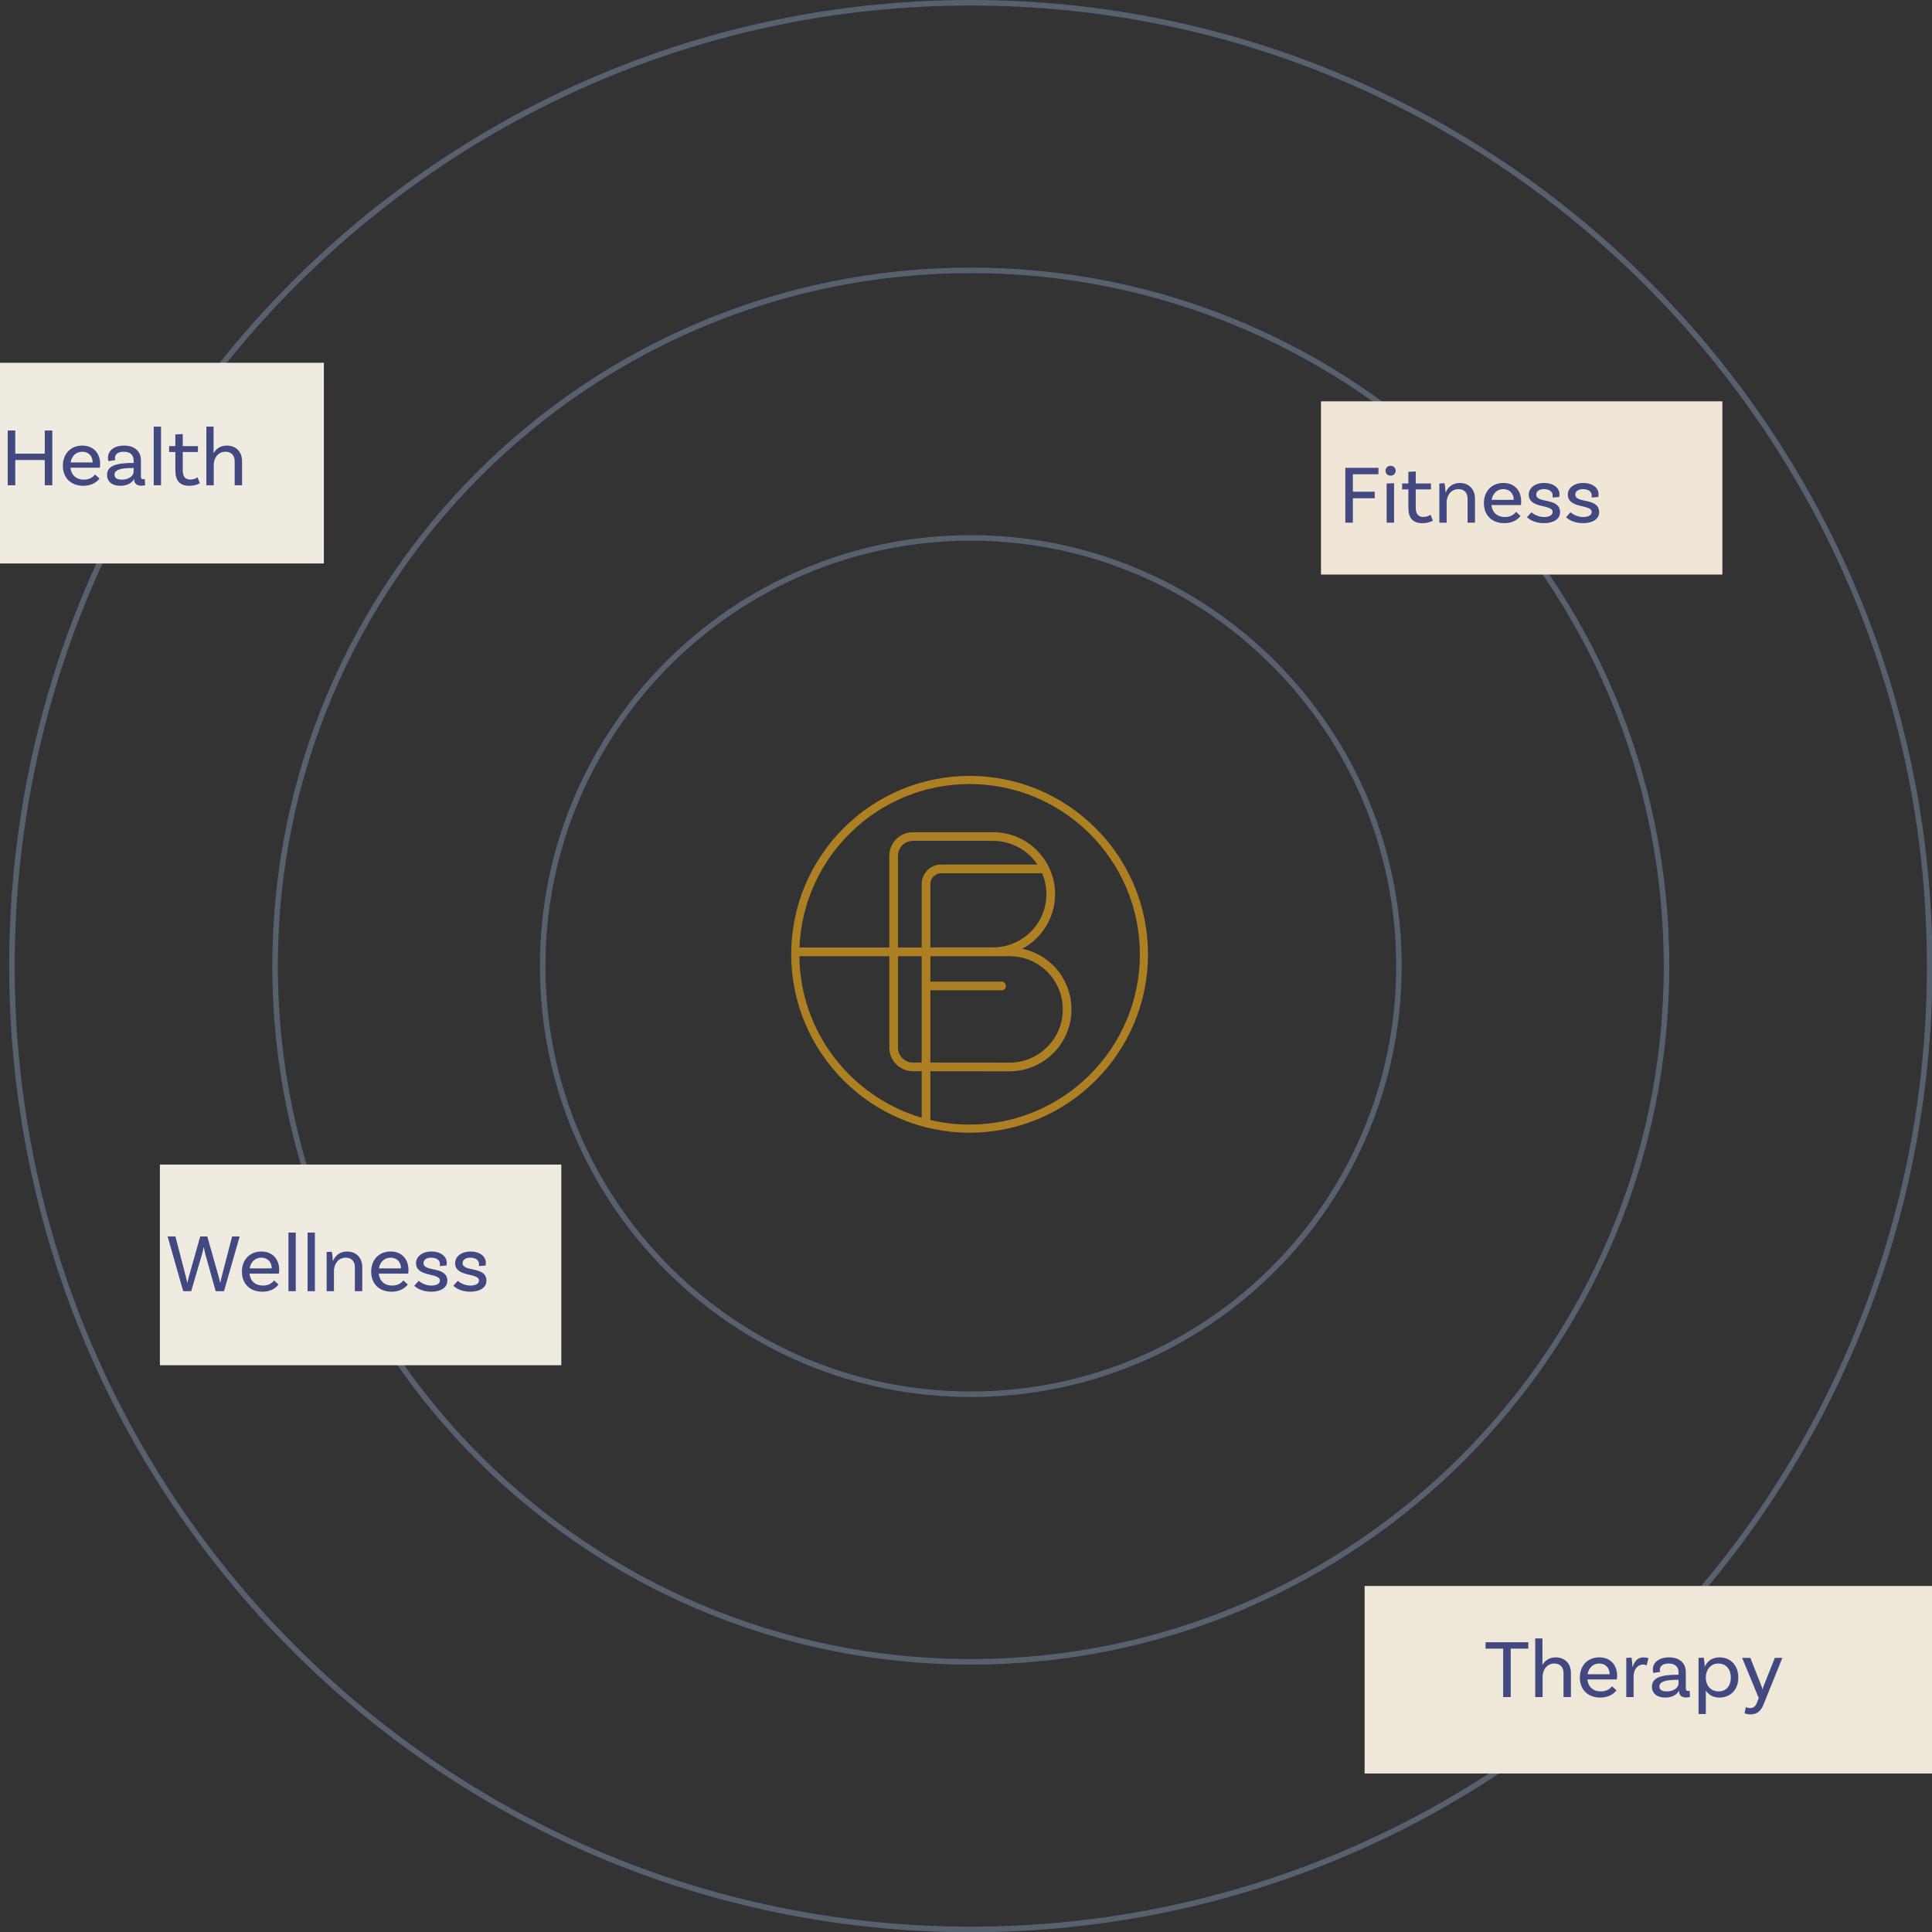 <svg width="349" height="349" viewBox="0 0 349 349" fill="none" xmlns="http://www.w3.org/2000/svg">
<rect x="0" y="0" width="349" height="349" fill="#333333" stroke="none"/>
<g clip-path="url(#clip0_163_534)">
<path d="M175.368 348.534C271.03 348.534 348.579 270.624 348.579 174.517C348.579 78.41 271.03 0.5 175.368 0.5C79.706 0.5 2.157 78.41 2.157 174.517C2.157 270.624 79.706 348.534 175.368 348.534Z" stroke="#57616E"/>
<path d="M175.368 300.196C244.779 300.196 301.047 243.927 301.047 174.517C301.047 105.106 244.779 48.838 175.368 48.838C105.957 48.838 49.689 105.106 49.689 174.517C49.689 243.927 105.957 300.196 175.368 300.196Z" stroke="#57616E"/>
<path d="M175.368 251.858C218.082 251.858 252.709 217.231 252.709 174.517C252.709 131.803 218.082 97.176 175.368 97.176C132.654 97.176 98.027 131.803 98.027 174.517C98.027 217.231 132.654 251.858 175.368 251.858Z" stroke="#57616E"/>
<path d="M28.887 210.367H101.394V246.62H28.887V210.367Z" fill="#F0EBE0"/>
<path d="M246.505 286.496H355.588V320.366H246.505V286.496Z" fill="#EFE8D9"/>
<path d="M175.151 140.162C157.382 140.162 142.926 154.618 142.926 172.387C142.926 190.156 157.382 204.612 175.151 204.612C192.92 204.612 207.376 190.156 207.376 172.387C207.376 154.618 192.92 140.162 175.151 140.162ZM144.395 172.727H160.649V189.249C160.649 191.593 162.556 193.502 164.9 193.504L166.495 193.506V201.906C153.838 198.189 144.545 186.535 144.395 172.727ZM168.061 178.884H180.923C181.355 178.884 181.706 178.533 181.706 178.101C181.706 177.669 181.355 177.318 180.923 177.318H168.061V172.727H182.372C186.062 172.727 189.368 174.784 191.001 178.096C191.655 179.423 191.987 180.851 191.987 182.342C191.987 184.039 191.539 185.706 190.693 187.164C188.976 190.12 185.788 191.957 182.374 191.957L168.062 191.943V178.886L168.061 178.884ZM179.41 171.128H169.148C169.07 171.128 168.994 171.14 168.922 171.161H168.061V159.692C168.061 158.618 168.934 157.745 170.008 157.745H188.195C188.217 157.755 188.242 157.761 188.266 157.769C188.755 158.92 189.025 160.186 189.025 161.513C189.025 166.815 184.712 171.128 179.41 171.128ZM170.007 156.179C168.07 156.179 166.494 157.755 166.494 159.692V171.161H162.213V154.593C162.213 153.107 163.422 151.898 164.908 151.898H179.41C182.74 151.898 185.678 153.6 187.405 156.179H170.008H170.007ZM166.494 172.727V191.94L164.9 191.938C163.419 191.937 162.213 190.73 162.213 189.249V172.727H166.494ZM175.15 203.148C172.711 203.148 170.337 202.861 168.061 202.322V193.508L182.372 193.523C186.343 193.523 190.05 191.388 192.046 187.951C193.031 186.254 193.552 184.315 193.552 182.343C193.552 180.61 193.166 178.948 192.405 177.404C190.85 174.25 187.989 172.075 184.647 171.391C188.18 169.51 190.591 165.788 190.591 161.514C190.591 155.349 185.575 150.333 179.41 150.333H164.908C162.559 150.333 160.647 152.244 160.647 154.594V171.162H144.416C145.062 154.767 158.599 141.628 175.15 141.628C192.111 141.628 205.91 155.427 205.91 172.388C205.91 189.349 192.111 203.148 175.15 203.148Z" fill="#AD8024"/>
<path d="M271.534 306.561H272.899V297.816H276.079V296.661H268.354V297.816H271.534V306.561ZM281.014 299.391C279.829 299.391 279.079 299.991 278.659 300.726H278.629V295.971H277.324V306.561H278.659V302.871C278.659 301.806 279.319 300.501 280.789 300.501C281.854 300.501 282.439 301.191 282.439 302.226V306.561H283.774V302.226C283.774 300.531 282.709 299.391 281.014 299.391ZM292.061 303.381C292.061 303.381 292.121 303.126 292.121 302.706C292.121 300.846 290.981 299.391 288.896 299.391C286.751 299.391 285.386 300.921 285.386 303.036C285.386 305.196 286.811 306.651 289.076 306.651C290.291 306.651 291.341 306.216 292.001 305.346L291.191 304.611C290.876 305.031 290.261 305.541 289.181 305.541C287.771 305.541 286.886 304.686 286.751 303.381H292.061ZM288.896 300.501C290.021 300.501 290.756 301.266 290.771 302.436H286.781C286.976 301.296 287.756 300.501 288.896 300.501ZM296.865 299.391C295.815 299.391 295.215 300.156 294.945 301.086H294.885C294.885 300.771 294.825 299.976 294.705 299.436L293.775 299.481V306.561H295.095V302.856C295.095 301.386 295.995 300.681 296.79 300.681C297.09 300.681 297.3 300.756 297.45 300.846L297.78 299.511C297.51 299.436 297.18 299.391 296.865 299.391ZM305.219 305.436C305.159 305.451 305.054 305.466 304.964 305.466C304.634 305.466 304.529 305.316 304.529 304.926V302.061C304.529 300.426 303.404 299.391 301.484 299.391C299.684 299.391 298.574 300.306 298.574 301.596C298.574 301.941 298.664 302.211 298.664 302.211L299.909 302.001C299.864 301.896 299.834 301.806 299.834 301.641C299.834 300.906 300.449 300.501 301.454 300.501C302.624 300.501 303.209 301.116 303.209 302.076V302.526H302.999C299.879 302.526 298.409 303.141 298.409 304.686C298.409 305.841 299.249 306.651 300.809 306.651C302.459 306.651 303.074 305.811 303.269 305.451H303.299V305.466C303.299 306.291 303.839 306.636 304.574 306.636C304.949 306.636 305.294 306.546 305.294 306.546L305.219 305.436ZM301.079 305.541C300.179 305.541 299.759 305.211 299.759 304.656C299.759 303.876 300.584 303.441 302.999 303.441H303.209V304.116C303.209 304.776 302.459 305.541 301.079 305.541ZM310.636 299.391C309.181 299.391 308.341 300.171 307.951 301.086H307.936C307.951 300.801 307.861 299.916 307.756 299.436L306.826 299.481V309.621H308.146V305.391C308.626 306.126 309.451 306.651 310.561 306.651C312.631 306.651 314.011 305.211 314.011 303.036C314.011 300.846 312.631 299.391 310.636 299.391ZM310.486 305.541C308.851 305.541 308.146 304.236 308.146 303.171V302.886C308.146 301.836 308.896 300.501 310.396 300.501C311.791 300.501 312.661 301.521 312.661 303.036C312.661 304.536 311.806 305.541 310.486 305.541ZM318.604 307.821L321.964 299.481H320.614L318.634 304.431C318.514 304.746 318.454 304.881 318.394 305.211H318.379C318.319 304.911 318.289 304.791 318.139 304.431L316.189 299.481H314.704L317.704 306.741L317.434 307.446C317.194 308.076 316.879 308.556 316.144 308.556C315.709 308.556 315.379 308.376 315.379 308.376L315.139 309.471C315.139 309.471 315.559 309.696 316.234 309.696C317.539 309.696 318.199 308.871 318.604 307.821Z" fill="#424880"/>
<path d="M41.931 223.347L40.071 230.517L39.786 231.702H39.756C39.666 231.312 39.591 230.952 39.471 230.517L37.446 223.347H36.171L34.146 230.517C34.026 230.922 33.951 231.312 33.861 231.702H33.831L33.546 230.517L31.686 223.347H30.276L33.096 233.247H34.536L36.456 226.692C36.606 226.182 36.756 225.492 36.786 225.267H36.816C36.846 225.492 36.981 226.182 37.131 226.692L38.961 233.247H40.461L43.296 223.347H41.931ZM50.377 230.067C50.377 230.067 50.437 229.812 50.437 229.392C50.437 227.532 49.297 226.077 47.212 226.077C45.067 226.077 43.702 227.607 43.702 229.722C43.702 231.882 45.127 233.337 47.392 233.337C48.607 233.337 49.657 232.902 50.317 232.032L49.507 231.297C49.192 231.717 48.577 232.227 47.497 232.227C46.087 232.227 45.202 231.372 45.067 230.067H50.377ZM47.212 227.187C48.337 227.187 49.072 227.952 49.087 229.122H45.097C45.292 227.982 46.072 227.187 47.212 227.187ZM52.106 233.247H53.426V222.657H52.106V233.247ZM55.563 233.247H56.883V222.657H55.563V233.247ZM62.68 226.077C61.33 226.077 60.535 226.887 60.16 227.772H60.115C60.115 227.457 60.055 226.662 59.935 226.122L59.005 226.167V233.247H60.325V229.542C60.325 228.522 60.985 227.187 62.455 227.187C63.52 227.187 64.105 227.877 64.105 228.912V233.247H65.44V228.912C65.44 227.217 64.375 226.077 62.68 226.077ZM73.727 230.067C73.727 230.067 73.787 229.812 73.787 229.392C73.787 227.532 72.647 226.077 70.562 226.077C68.417 226.077 67.052 227.607 67.052 229.722C67.052 231.882 68.477 233.337 70.742 233.337C71.957 233.337 73.007 232.902 73.667 232.032L72.857 231.297C72.542 231.717 71.927 232.227 70.847 232.227C69.437 232.227 68.552 231.372 68.417 230.067H73.727ZM70.562 227.187C71.687 227.187 72.422 227.952 72.437 229.122H68.447C68.642 227.982 69.422 227.187 70.562 227.187ZM79.431 228.702L80.646 228.612C80.646 228.612 80.706 228.402 80.706 228.117C80.706 226.947 79.596 226.077 77.931 226.077C76.266 226.077 75.156 226.992 75.156 228.162C75.156 230.787 79.461 229.857 79.461 231.312C79.461 231.852 78.951 232.227 77.901 232.227C76.821 232.227 75.936 231.657 75.636 231.372L74.826 232.272C75.231 232.602 76.146 233.337 77.886 233.337C79.611 233.337 80.826 232.602 80.811 231.327C80.766 228.642 76.506 229.842 76.506 228.177C76.506 227.592 77.016 227.187 77.901 227.187C78.831 227.187 79.476 227.622 79.476 228.357C79.476 228.462 79.461 228.597 79.431 228.702ZM86.491 228.702L87.706 228.612C87.706 228.612 87.766 228.402 87.766 228.117C87.766 226.947 86.656 226.077 84.991 226.077C83.326 226.077 82.216 226.992 82.216 228.162C82.216 230.787 86.521 229.857 86.521 231.312C86.521 231.852 86.011 232.227 84.961 232.227C83.881 232.227 82.996 231.657 82.696 231.372L81.886 232.272C82.291 232.602 83.206 233.337 84.946 233.337C86.671 233.337 87.886 232.602 87.871 231.327C87.826 228.642 83.566 229.842 83.566 228.177C83.566 227.592 84.076 227.187 84.961 227.187C85.891 227.187 86.536 227.622 86.536 228.357C86.536 228.462 86.521 228.597 86.491 228.702Z" fill="#424880"/>
<path d="M238.626 72.499H311.133V103.789H238.626V72.499Z" fill="#EFE6D5"/>
<path d="M249.006 85.67V84.515H243.021V94.415H244.386V90.005H248.331V88.82H244.386V85.67H249.006ZM252.122 85.04C252.122 84.53 251.702 84.14 251.192 84.14C250.682 84.14 250.277 84.53 250.277 85.04C250.277 85.55 250.682 85.925 251.192 85.925C251.702 85.925 252.122 85.55 252.122 85.04ZM250.487 94.415H251.822V87.29L250.487 87.335V94.415ZM258.414 92.975C258.414 92.975 257.934 93.38 257.109 93.38C256.149 93.38 255.744 92.81 255.744 91.67V88.4H258.489V87.335H255.744V85.16L254.409 85.235V87.335H253.284V88.4H254.409V91.715C254.409 93.53 255.144 94.505 256.974 94.505C258.129 94.505 258.834 94.04 258.834 94.04L258.414 92.975ZM263.683 87.245C262.333 87.245 261.538 88.055 261.163 88.94H261.118C261.118 88.625 261.058 87.83 260.938 87.29L260.008 87.335V94.415H261.328V90.71C261.328 89.69 261.988 88.355 263.458 88.355C264.523 88.355 265.108 89.045 265.108 90.08V94.415H266.443V90.08C266.443 88.385 265.378 87.245 263.683 87.245ZM274.73 91.235C274.73 91.235 274.79 90.98 274.79 90.56C274.79 88.7 273.65 87.245 271.565 87.245C269.42 87.245 268.055 88.775 268.055 90.89C268.055 93.05 269.48 94.505 271.745 94.505C272.96 94.505 274.01 94.07 274.67 93.2L273.86 92.465C273.545 92.885 272.93 93.395 271.85 93.395C270.44 93.395 269.555 92.54 269.42 91.235H274.73ZM271.565 88.355C272.69 88.355 273.425 89.12 273.44 90.29H269.45C269.645 89.15 270.425 88.355 271.565 88.355ZM280.434 89.87L281.649 89.78C281.649 89.78 281.709 89.57 281.709 89.285C281.709 88.115 280.599 87.245 278.934 87.245C277.269 87.245 276.159 88.16 276.159 89.33C276.159 91.955 280.464 91.025 280.464 92.48C280.464 93.02 279.954 93.395 278.904 93.395C277.824 93.395 276.939 92.825 276.639 92.54L275.829 93.44C276.234 93.77 277.149 94.505 278.889 94.505C280.614 94.505 281.829 93.77 281.814 92.495C281.769 89.81 277.509 91.01 277.509 89.345C277.509 88.76 278.019 88.355 278.904 88.355C279.834 88.355 280.479 88.79 280.479 89.525C280.479 89.63 280.464 89.765 280.434 89.87ZM287.494 89.87L288.709 89.78C288.709 89.78 288.769 89.57 288.769 89.285C288.769 88.115 287.659 87.245 285.994 87.245C284.329 87.245 283.219 88.16 283.219 89.33C283.219 91.955 287.524 91.025 287.524 92.48C287.524 93.02 287.014 93.395 285.964 93.395C284.884 93.395 283.999 92.825 283.699 92.54L282.889 93.44C283.294 93.77 284.209 94.505 285.949 94.505C287.674 94.505 288.889 93.77 288.874 92.495C288.829 89.81 284.569 91.01 284.569 89.345C284.569 88.76 285.079 88.355 285.964 88.355C286.894 88.355 287.539 88.79 287.539 89.525C287.539 89.63 287.524 89.765 287.494 89.87Z" fill="#424880"/>
<path d="M-14 65.535H58.507V101.788H-14V65.535Z" fill="#F0EBE0"/>
<path d="M8.084 77.762V81.947H2.759V77.762H1.394V87.662H2.759V83.102H8.084V87.662H9.449V77.762H8.084ZM18.03 84.482C18.03 84.482 18.09 84.227 18.09 83.807C18.09 81.947 16.95 80.492 14.865 80.492C12.72 80.492 11.355 82.022 11.355 84.137C11.355 86.297 12.78 87.752 15.045 87.752C16.26 87.752 17.31 87.317 17.97 86.447L17.16 85.712C16.845 86.132 16.23 86.642 15.15 86.642C13.74 86.642 12.855 85.787 12.72 84.482H18.03ZM14.865 81.602C15.99 81.602 16.725 82.367 16.74 83.537H12.75C12.945 82.397 13.725 81.602 14.865 81.602ZM26.148 86.537C26.088 86.552 25.983 86.567 25.893 86.567C25.563 86.567 25.458 86.417 25.458 86.027V83.162C25.458 81.527 24.333 80.492 22.413 80.492C20.613 80.492 19.503 81.407 19.503 82.697C19.503 83.042 19.593 83.312 19.593 83.312L20.838 83.102C20.793 82.997 20.763 82.907 20.763 82.742C20.763 82.007 21.378 81.602 22.383 81.602C23.553 81.602 24.138 82.217 24.138 83.177V83.627H23.928C20.808 83.627 19.338 84.242 19.338 85.787C19.338 86.942 20.178 87.752 21.738 87.752C23.388 87.752 24.003 86.912 24.198 86.552H24.228V86.567C24.228 87.392 24.768 87.737 25.503 87.737C25.878 87.737 26.223 87.647 26.223 87.647L26.148 86.537ZM22.008 86.642C21.108 86.642 20.688 86.312 20.688 85.757C20.688 84.977 21.513 84.542 23.928 84.542H24.138V85.217C24.138 85.877 23.388 86.642 22.008 86.642ZM27.771 87.662H29.091V77.072H27.771V87.662ZM35.683 86.222C35.683 86.222 35.203 86.627 34.378 86.627C33.418 86.627 33.013 86.057 33.013 84.917V81.647H35.758V80.582H33.013V78.407L31.678 78.482V80.582H30.553V81.647H31.678V84.962C31.678 86.777 32.413 87.752 34.243 87.752C35.398 87.752 36.103 87.287 36.103 87.287L35.683 86.222ZM40.968 80.492C39.782 80.492 39.032 81.092 38.612 81.827H38.583V77.072H37.278V87.662H38.612V83.972C38.612 82.907 39.273 81.602 40.742 81.602C41.807 81.602 42.392 82.292 42.392 83.327V87.662H43.727V83.327C43.727 81.632 42.663 80.492 40.968 80.492Z" fill="#424880"/>
</g>
<defs>
<clipPath id="clip0_163_534">
<rect width="349" height="349" fill="white"/>
</clipPath>
</defs>
</svg>

